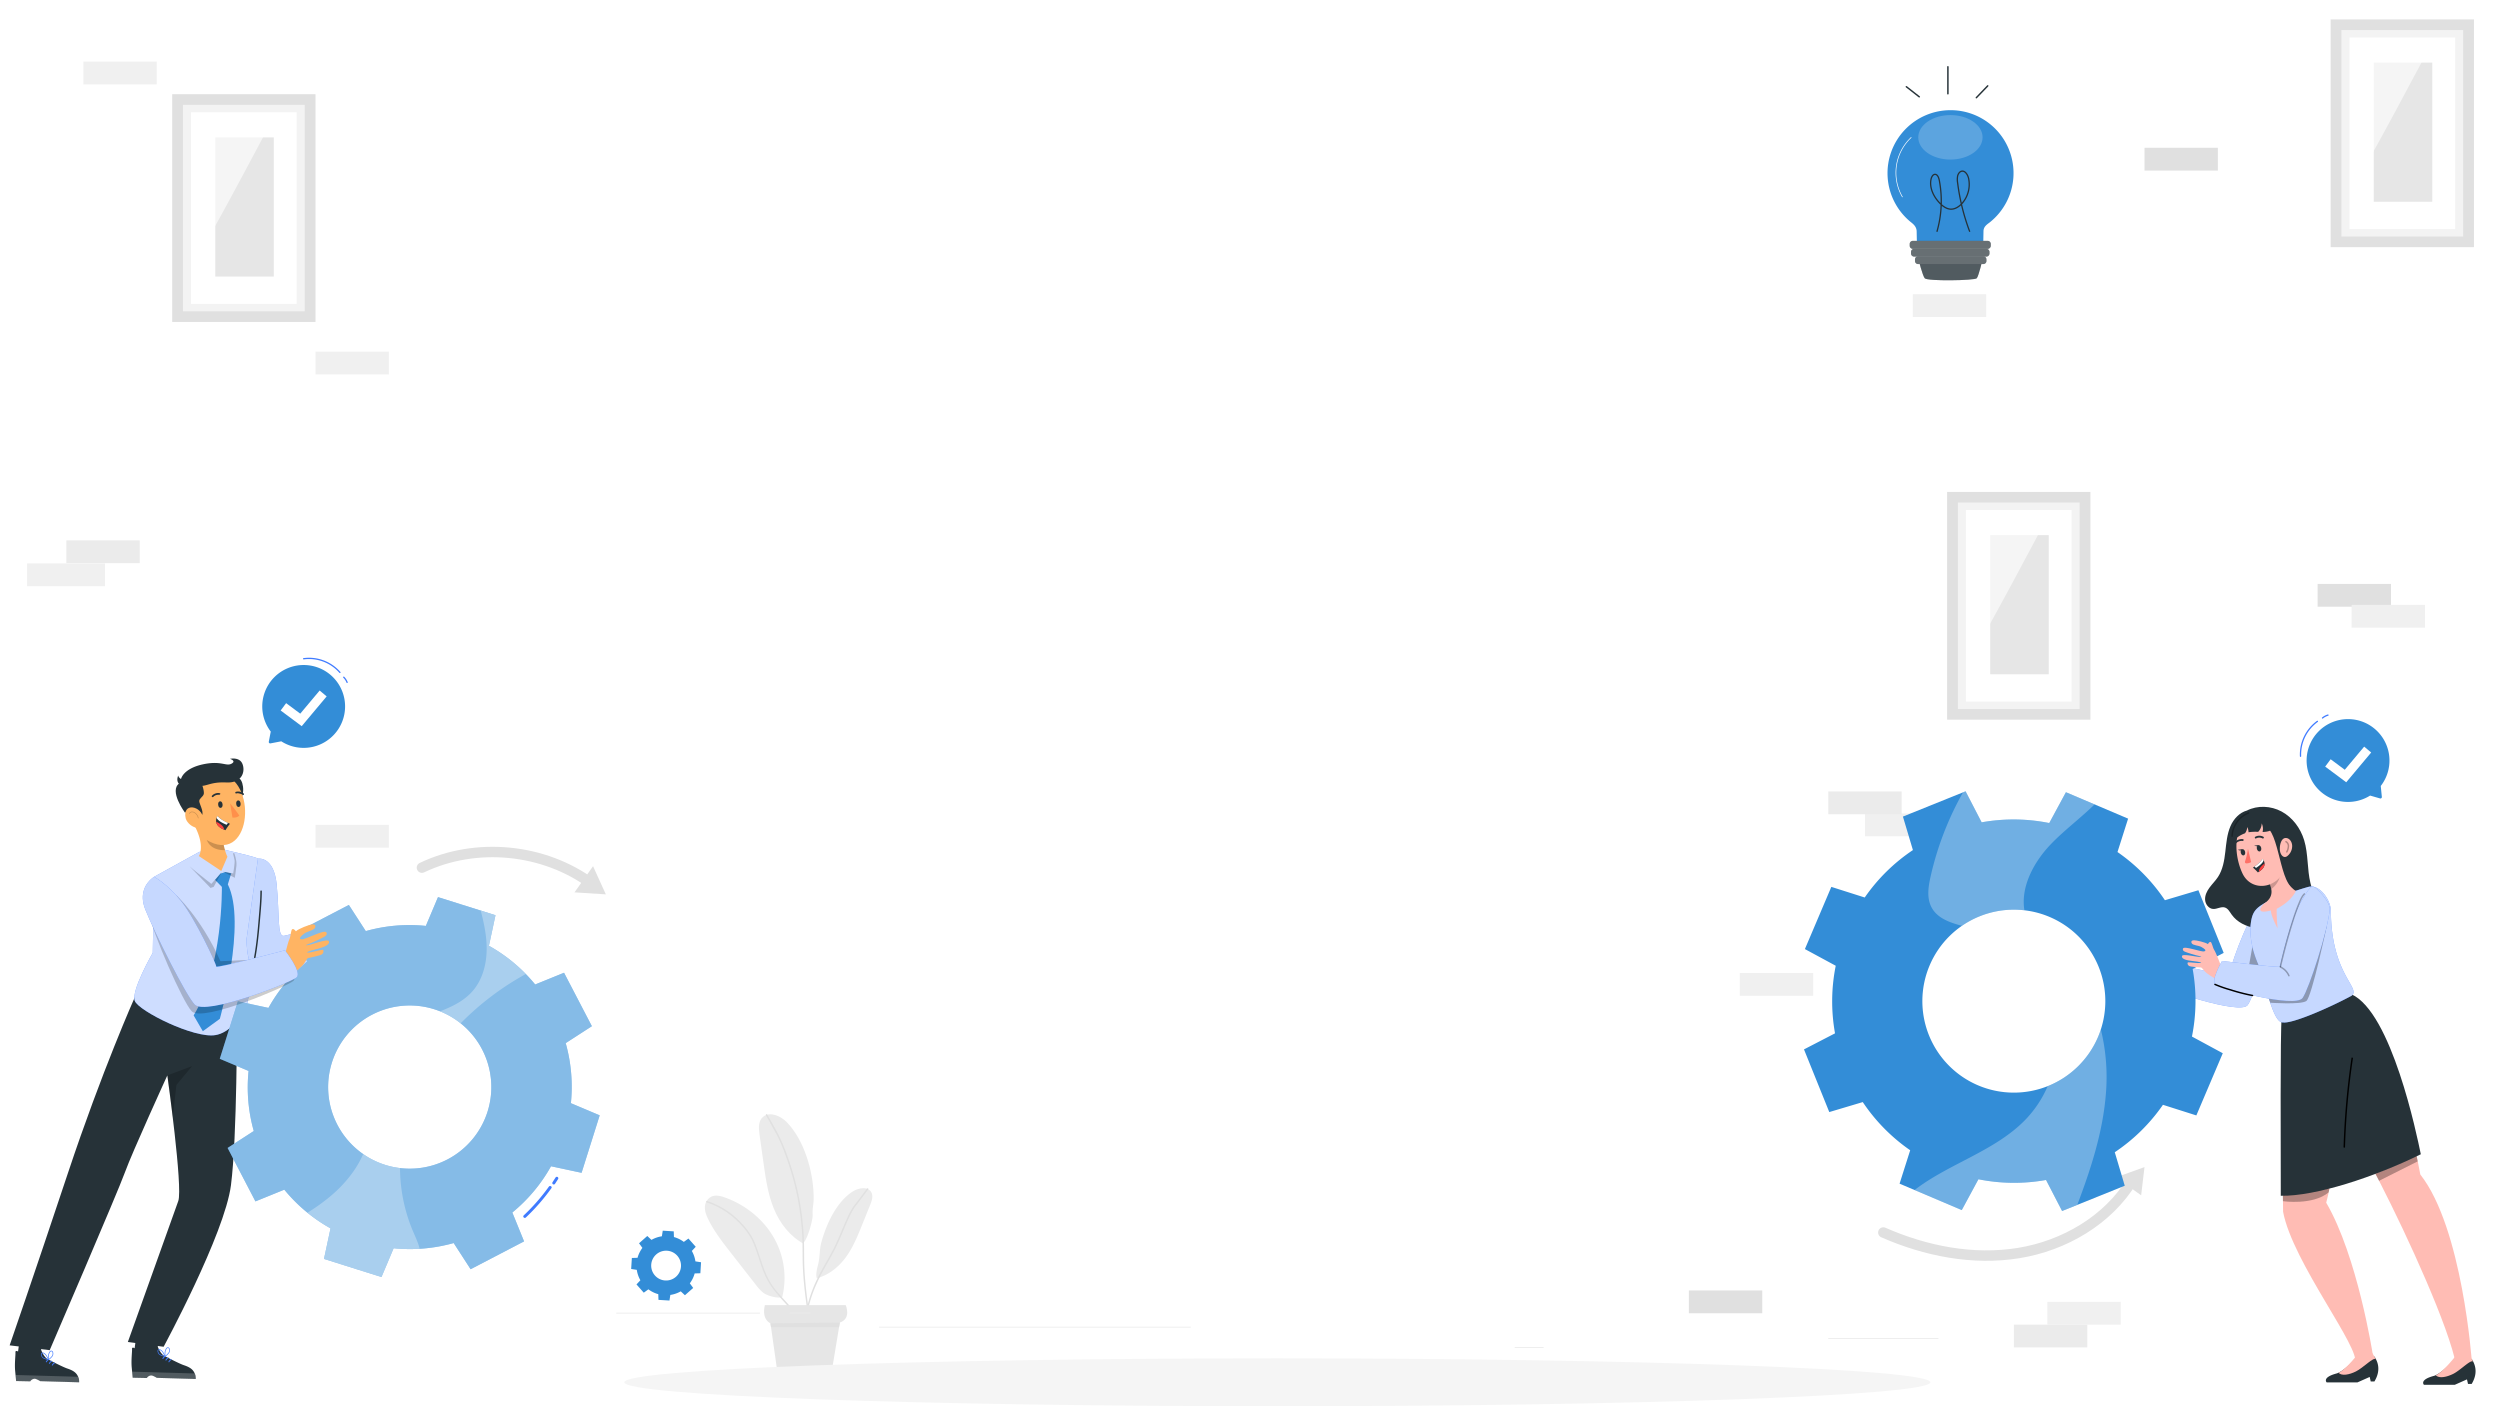 <svg xmlns="http://www.w3.org/2000/svg" xmlns:xlink="http://www.w3.org/1999/xlink" width="1920" height="1080" viewBox="0 0 1920 1080">
  <rect x="0" y="0" width="1920" height="1080" fill="#333333" stroke="none"/>
  <defs>
    <clipPath id="clip-path">
      <rect id="Rectangle_2" data-name="Rectangle 2" width="1920" height="1080"/>
    </clipPath>
  </defs>
  <g id="Web_1920_1" data-name="Web 1920 – 1" clip-path="url(#clip-path)">
    <rect id="Rectangle_1" data-name="Rectangle 1" width="1920" height="1080" fill="#fff"/>
    <g id="_66196815_9572401" data-name="66196815_9572401" transform="translate(411.586 421.259)">
      <g id="Background_complete" transform="translate(0 42.667)">
        <path id="Path_1" data-name="Path 1" d="M232.911,176.068c41.526-19.838,93.844-14.758,130.776,12.7" transform="translate(-320.456 26.36)" fill="none" stroke="#e0e0e0" stroke-linecap="round" stroke-linejoin="round" stroke-miterlimit="10" stroke-width="8"/>
        <path id="Path_2" data-name="Path 2" d="M324.316,171.229l-14.237,20.1,24.073,1.532Z" transform="translate(-280.449 30.079)" fill="#e0e0e0"/>
        <g id="Group_1" data-name="Group 1" transform="translate(1034.802 432.392)">
          <path id="Path_3" data-name="Path 3" d="M417.941,391.646c32.517,14.293,68.838,21.475,103.9,15.793s68.592-25.2,87.087-55.528" transform="translate(-417.941 -341.404)" fill="none" stroke="#e0e0e0" stroke-linecap="round" stroke-linejoin="round" stroke-miterlimit="10" stroke-width="8"/>
          <path id="Path_4" data-name="Path 4" d="M535.637,352.871l19.3,13.806,2.575-21.685Z" transform="translate(-356.923 -344.992)" fill="#e0e0e0"/>
        </g>
        <g id="Group_13" data-name="Group 13" transform="translate(129.772 391.735)">
          <g id="Group_11" data-name="Group 11">
            <g id="Group_2" data-name="Group 2" transform="translate(85.555 56.891)">
              <path id="Path_5" data-name="Path 5" d="M88.825,363.323c-.228.525-.969-.483-.733-3.509a32.711,32.711,0,0,1,1.072-5.872c1.985-7.015.993-11.859,2.978-18.874,3.788-13.393,11.352-30.064,23.6-38.082,4.249-2.782,10.986-4.209,14.059-.331,2.3,2.906,1.026,6.956-.336,10.328l-6.414,15.889c-3.36,8.323-6.766,16.73-12.108,24.123s-12.879,13.787-22.121,16.328" transform="translate(-88.046 -294.28)" fill="#ebebeb"/>
            </g>
            <g id="Group_4" data-name="Group 4" transform="translate(78.366 56.936)">
              <g id="Group_3" data-name="Group 3">
                <path id="Path_6" data-name="Path 6" d="M84.425,386.3a99.457,99.457,0,0,1,6.428-18.886c3.717-8.4,8.588-16.068,12.881-24.155,3.931-7.407,6.933-15.248,10.306-22.912a86.428,86.428,0,0,1,4.857-9.771,58.7,58.7,0,0,1,3.638-4.987q3.936-5.225,7.856-10.462c.44-.586-.548-1.154-.984-.574q-3.633,4.838-7.269,9.677c-1.043,1.389-2.2,2.677-3.178,4.118a61.728,61.728,0,0,0-4.785,8.922c-3.541,7.714-6.508,15.681-10.322,23.27-4.113,8.184-9.167,15.819-13.018,24.157a104.338,104.338,0,0,0-7.51,21.3c-.155.717.943,1.022,1.1.305Z" transform="translate(-83.311 -294.31)" fill="#e0e0e0"/>
              </g>
            </g>
            <g id="Group_5" data-name="Group 5" transform="translate(0 62.59)">
              <path id="Path_7" data-name="Path 7" d="M91.138,375.79a62.186,62.186,0,0,0-6.605-45.67c-7.982-13.857-21.5-24.939-37.363-30.645-3.2-1.149-6.818-2.082-9.991-.879a9.057,9.057,0,0,0-5.466,8.156c-.147,3.372,1.174,6.648,2.692,9.72,4.558,9.223,11.027,17.517,17.453,25.744l18.917,24.216c2.006,2.568,4.075,5.2,6.942,6.938s10.416,3.954,13.421,2.422" transform="translate(-31.702 -298.034)" fill="#ebebeb"/>
            </g>
            <g id="Group_6" data-name="Group 6" transform="translate(41.501 0.121)">
              <path id="Path_8" data-name="Path 8" d="M93.08,355.824c3.9-3.949,7.292-18.446,7.219-20.888-.29-9.65,1.034-6.677.744-16.326-.554-18.423-7.251-41.8-20.534-55.587-4.608-4.783-12.884-8.494-18.135-4.312-3.934,3.134-3.6,8.743-2.929,13.494q1.574,11.2,3.149,22.388c1.649,11.727,3.331,23.577,7.855,34.643s12.22,21.446,23.382,27.294" transform="translate(-59.033 -256.893)" fill="#ebebeb"/>
            </g>
            <g id="Group_8" data-name="Group 8" transform="translate(0.972 66.677)">
              <g id="Group_7" data-name="Group 7">
                <path id="Path_9" data-name="Path 9" d="M106.207,410.37c3.092-8.854-1.025-18.082-6.426-25.1-6.2-8.055-14.182-14.609-19.082-23.648-4.842-8.934-7.052-18.947-10.82-28.323-2.638-6.561-7.067-12.3-12.064-17.246a61.605,61.605,0,0,0-24.772-15.3c-.7-.217-1,.881-.3,1.1A59.657,59.657,0,0,1,55.4,315.318c5.205,4.824,10.011,10.549,12.889,17.095C72.008,340.878,74,350,77.844,358.427c4,8.775,10.412,15.374,16.767,22.461,6.967,7.768,14.316,18.241,10.5,29.18-.241.692.858.992,1.1.3Z" transform="translate(-32.342 -300.725)" fill="#e0e0e0"/>
              </g>
            </g>
            <g id="Group_10" data-name="Group 10" transform="translate(46.824)">
              <g id="Group_9" data-name="Group 9">
                <path id="Path_10" data-name="Path 10" d="M99.05,435.911c-1.2-13.057-3.371-25.991-4.98-39-.847-6.853-1.523-13.728-1.881-20.625-.38-7.285-.166-14.568-.4-21.855a209.423,209.423,0,0,0-5.63-41.962,208.073,208.073,0,0,0-6.2-21.015,151.68,151.68,0,0,0-7.6-18.561c-2.739-5.351-5.846-10.541-8.763-15.8-.355-.641-1.339-.067-.984.575q4.157,7.5,8.315,14.99a111.6,111.6,0,0,1,6.247,14.516,207.609,207.609,0,0,1,6.611,20.541,208.3,208.3,0,0,1,6.692,42.575c.378,7.272.144,14.547.39,21.821.231,6.806.779,13.6,1.537,20.361,1.625,14.506,4.17,28.894,5.5,43.435.067.724,1.206.732,1.139,0Z" transform="translate(-62.539 -256.814)" fill="#e0e0e0"/>
              </g>
            </g>
          </g>
          <path id="Path_11" data-name="Path 11" d="M62.253,353.409h62.1s4.533,10.435-4.533,13.358l-5.667,34.227H71.319l-4.76-33.6S59.533,364.679,62.253,353.409Z" transform="translate(-16.187 -206.735)" fill="#e6e6e6"/>
          <g id="Group_12" data-name="Group 12" transform="translate(50.372 160.032)">
            <path id="Path_12" data-name="Path 12" d="M64.875,362.832c17.462,0,35.8-.626,53.264-.626l-.583,3.523H65.285Z" transform="translate(-64.875 -362.206)" fill="#e0e0e0"/>
          </g>
        </g>
        <rect id="Rectangle_1-2" data-name="Rectangle 1" width="56.351" height="17.502" transform="translate(-169.279 -193.869)" fill="#f0f0f0"/>
        <rect id="Rectangle_2-2" data-name="Rectangle 2" width="56.351" height="17.502" transform="translate(-347.545 -416.62)" fill="#f0f0f0"/>
        <rect id="Rectangle_3" data-name="Rectangle 3" width="56.351" height="17.502" transform="translate(1057.456 -238)" fill="#f0f0f0"/>
        <g id="Group_14" data-name="Group 14" transform="translate(992.539 143.911)">
          <rect id="Rectangle_4" data-name="Rectangle 4" width="56.351" height="17.502" transform="translate(28.175 16.908)" fill="#f0f0f0"/>
          <rect id="Rectangle_5" data-name="Rectangle 5" width="56.351" height="17.502" fill="#ebebeb"/>
        </g>
        <rect id="Rectangle_6" data-name="Rectangle 6" width="56.351" height="17.502" transform="translate(885.463 527.141)" fill="#e0e0e0"/>
        <rect id="Rectangle_7" data-name="Rectangle 7" width="56.351" height="17.502" transform="translate(1135.099 553.391)" fill="#ebebeb"/>
        <rect id="Rectangle_8" data-name="Rectangle 8" width="56.351" height="17.502" transform="translate(1160.793 535.891)" fill="#f0f0f0"/>
        <rect id="Rectangle_9" data-name="Rectangle 9" width="56.351" height="17.502" transform="translate(1235.397 -350.43)" fill="#e0e0e0"/>
        <rect id="Rectangle_10" data-name="Rectangle 10" width="56.351" height="17.502" transform="translate(-169.279 169.57)" fill="#f0f0f0"/>
        <g id="Group_15" data-name="Group 15" transform="translate(924.578 283.348)">
          <rect id="Rectangle_11" data-name="Rectangle 11" width="56.351" height="17.502" transform="translate(76.526 76.406)" fill="#ebebeb"/>
          <rect id="Rectangle_12" data-name="Rectangle 12" width="56.351" height="17.502" fill="#f0f0f0"/>
        </g>
        <g id="Group_16" data-name="Group 16" transform="translate(-390.816 -48.926)">
          <rect id="Rectangle_13" data-name="Rectangle 13" width="56.351" height="17.502" transform="translate(30.191)" fill="#ebebeb"/>
          <rect id="Rectangle_14" data-name="Rectangle 14" width="59.858" height="17.502" transform="translate(0 17.699)" fill="#f0f0f0"/>
        </g>
        <rect id="Rectangle_15" data-name="Rectangle 15" width="56.351" height="17.502" transform="translate(1368.345 -15.468)" fill="#e0e0e0"/>
        <rect id="Rectangle_16" data-name="Rectangle 16" width="56.351" height="17.502" transform="translate(1394.463 0.613)" fill="#f0f0f0"/>
        <g id="Group_17" data-name="Group 17" transform="translate(-279.349 -391.571)">
          <rect id="Rectangle_17" data-name="Rectangle 17" width="110.07" height="174.904" fill="#e0e0e0"/>
          <rect id="Rectangle_18" data-name="Rectangle 18" width="93.518" height="158.592" transform="translate(8.277 8.156)" fill="#fff" opacity="0.6"/>
          <rect id="Rectangle_19" data-name="Rectangle 19" width="81.153" height="147.161" transform="translate(14.459 13.871)" fill="#fff"/>
          <rect id="Rectangle_20" data-name="Rectangle 20" width="44.944" height="106.868" transform="translate(33.108 33.173)" fill="#e6e6e6"/>
          <path id="Path_13" data-name="Path 13" d="M125.7,85.712s-1.45,106.751.724,106.388S184.306,86.987,184.54,85.9Z" transform="translate(-106.489 -68.628)" fill="#fff" opacity="0.6"/>
        </g>
        <g id="Group_18" data-name="Group 18" transform="translate(1378.344 -449.023)">
          <rect id="Rectangle_21" data-name="Rectangle 21" width="110.07" height="174.904" fill="#e0e0e0"/>
          <rect id="Rectangle_22" data-name="Rectangle 22" width="93.518" height="158.592" transform="translate(8.277 8.157)" fill="#fff" opacity="0.6"/>
          <rect id="Rectangle_23" data-name="Rectangle 23" width="81.153" height="147.161" transform="translate(14.459 13.871)" fill="#fff"/>
          <rect id="Rectangle_24" data-name="Rectangle 24" width="44.944" height="106.868" transform="translate(33.11 33.173)" fill="#e6e6e6"/>
          <path id="Path_14" data-name="Path 14" d="M580.595,87.828s-1.45,106.751.724,106.388S639.2,89.1,639.439,88.016Z" transform="translate(-561.388 -70.744)" fill="#fff" opacity="0.6"/>
        </g>
        <g id="Group_19" data-name="Group 19" transform="translate(1083.794 -86.129)">
          <rect id="Rectangle_25" data-name="Rectangle 25" width="110.07" height="174.904" fill="#e0e0e0"/>
          <rect id="Rectangle_26" data-name="Rectangle 26" width="93.518" height="158.592" transform="translate(8.277 8.156)" fill="#fff" opacity="0.6"/>
          <rect id="Rectangle_27" data-name="Rectangle 27" width="81.153" height="147.161" transform="translate(14.459 13.871)" fill="#fff"/>
          <rect id="Rectangle_28" data-name="Rectangle 28" width="44.943" height="106.868" transform="translate(33.108 33.172)" fill="#e6e6e6"/>
          <path id="Path_15" data-name="Path 15" d="M365.235,86.269s-1.45,106.751.724,106.388,57.886-105.112,58.12-106.2Z" transform="translate(-346.028 -69.185)" fill="#fff" opacity="0.6"/>
        </g>
        <g id="Group_33" data-name="Group 33" transform="translate(0 8.749)">
          <g id="Group_32" data-name="Group 32" transform="translate(61.717 535.471)">
            <rect id="Rectangle_30" data-name="Rectangle 30" width="84.621" height="0.639" transform="translate(930.774 19.433)" fill="#ebebeb"/>
            <rect id="Rectangle_31" data-name="Rectangle 31" width="22.21" height="0.639" transform="translate(689.977 26.365)" fill="#ebebeb"/>
            <rect id="Rectangle_32" data-name="Rectangle 32" width="110.351" height="0.639" fill="#ebebeb"/>
            <rect id="Rectangle_33" data-name="Rectangle 33" width="16.18" height="0.639" transform="translate(133.097)" fill="#ebebeb"/>
            <rect id="Rectangle_34" data-name="Rectangle 34" width="239.326" height="0.639" transform="translate(201.863 10.787)" fill="#ebebeb"/>
          </g>
        </g>
      </g>
      <g id="Shadow" transform="translate(67.9 621.959)">
        <g id="Group_35" data-name="Group 35">
          <g id="Group_34" data-name="Group 34">
            <path id="Path_19" data-name="Path 19" d="M1047.75,442.5c0,10.157-224.536,18.391-501.514,18.391S44.717,452.658,44.717,442.5s224.536-18.39,501.514-18.39S1047.75,432.343,1047.75,442.5Z" transform="translate(-44.717 -424.11)" fill="#f5f5f5"/>
          </g>
        </g>
      </g>
      <g id="Lines" transform="translate(1051.894 -370.514)">
        <g id="Group_42" data-name="Group 42">
          <g id="Group_37" data-name="Group 37" transform="translate(0 15.31)">
            <g id="Group_36" data-name="Group 36">
              <path id="Path_20" data-name="Path 20" d="M353.777,53.509c3.274,2.644,6.66,5.141,9.934,7.785.565.457,1.376-.345.8-.8-3.274-2.644-6.66-5.141-9.934-7.785C354.012,52.252,353.2,53.054,353.777,53.509Z" transform="translate(-353.583 -52.568)" fill="#263238"/>
            </g>
          </g>
          <g id="Group_39" data-name="Group 39" transform="translate(31.938)">
            <g id="Group_38" data-name="Group 38">
              <path id="Path_21" data-name="Path 21" d="M375.755,63.775V43.036a.57.57,0,0,0-1.139,0V63.775a.57.57,0,0,0,1.139,0Z" transform="translate(-374.616 -42.486)" fill="#263238"/>
            </g>
          </g>
          <g id="Group_41" data-name="Group 41" transform="translate(53.756 14.605)">
            <g id="Group_40" data-name="Group 40">
              <path id="Path_22" data-name="Path 22" d="M389.952,62.2l8.784-9.121c.509-.528-.3-1.335-.8-.8L389.152,61.4C388.643,61.928,389.447,62.735,389.952,62.2Z" transform="translate(-388.985 -52.104)" fill="#263238"/>
            </g>
          </g>
        </g>
      </g>
      <g id="Light_Bulb" transform="translate(1038.029 -336.641)">
        <g id="Group_47" data-name="Group 47">
          <g id="Group_46" data-name="Group 46">
            <path id="Path_23" data-name="Path 23" d="M358.743,137.433s3.07,12.425,4.86,14.793,38.453,1.786,39.985,0,4.526-14.793,4.526-14.793Z" transform="translate(-335.043 -23.135)" fill="#263238"/>
            <path id="Path_24" data-name="Path 24" d="M358.743,137.433s3.07,12.425,4.86,14.793,38.453,1.786,39.985,0,4.526-14.793,4.526-14.793Z" transform="translate(-335.043 -23.135)" fill="#fff" opacity="0.2"/>
            <g id="Group_45" data-name="Group 45">
              <g id="Group_44" data-name="Group 44">
                <g id="Group_43" data-name="Group 43">
                  <path id="Path_25" data-name="Path 25" d="M392.09,62.163a48.386,48.386,0,0,0-31.67,85.449c2.044,1.685,5.166,3.725,5.1,7.952,0,.129.214,10.574.214,10.574h50.893s.216-10.852.216-10.975c0-3.722,2.88-5.327,5-7a48.321,48.321,0,0,0-29.751-86Z" transform="translate(-343.135 -62.16)" fill="#338dd7"/>
                  <path id="Path_26" data-name="Path 26" d="M408.079,81.73c0,9.42-11.025,17.075-24.7,17.075s-24.7-7.656-24.7-17.075,11.025-17.093,24.7-17.093S408.079,72.293,408.079,81.73Z" transform="translate(-335.072 -60.875)" fill="#fff" opacity="0.2"/>
                </g>
                <path id="Path_27" data-name="Path 27" d="M352.445,121.824a37.178,37.178,0,0,1,6.78-45.936" transform="translate(-340.927 -55.042)" fill="none" stroke="#fff" stroke-miterlimit="10" stroke-width="0.5"/>
                <path id="Path_28" data-name="Path 28" d="M369.751,139.584a84.667,84.667,0,0,0,1.865-39.434c-.4-2.1-1.353-4.637-3.24-4.684-1.688-.043-2.8,2.033-3.163,3.915-1.288,6.649,2.159,13.4,6.569,18,2.387,2.486,5.281,4.654,8.512,4.813s6.336-1.76,8.684-4.315a22.084,22.084,0,0,0,5.1-19.384c-.688-2.888-2.739-6-5.319-5.444-1.555.333-2.691,1.974-3.092,3.719a15.418,15.418,0,0,0,.024,5.371A164.228,164.228,0,0,0,395,139.549" transform="translate(-331.831 -46.18)" fill="none" stroke="#263238" stroke-miterlimit="10" stroke-width="1"/>
              </g>
            </g>
            <path id="Path_29" data-name="Path 29" d="M414.227,134.393h-57.47a2.4,2.4,0,0,1-2.4-2.4v-1.335a2.4,2.4,0,0,1,2.4-2.4h57.47a2.4,2.4,0,0,1,2.4,2.4v1.335A2.4,2.4,0,0,1,414.227,134.393Z" transform="translate(-337.319 -27.896)" fill="#263238"/>
            <path id="Path_30" data-name="Path 30" d="M414.227,134.393h-57.47a2.4,2.4,0,0,1-2.4-2.4v-1.335a2.4,2.4,0,0,1,2.4-2.4h57.47a2.4,2.4,0,0,1,2.4,2.4v1.335A2.4,2.4,0,0,1,414.227,134.393Z" transform="translate(-337.319 -27.896)" fill="#fff" opacity="0.3"/>
            <path id="Path_31" data-name="Path 31" d="M412.9,138.239H357.39a2.371,2.371,0,0,1-2.372-2.372v-1.2a2.371,2.371,0,0,1,2.372-2.372h55.517a2.372,2.372,0,0,1,2.372,2.372v1.2A2.374,2.374,0,0,1,412.9,138.239Z" transform="translate(-336.974 -25.798)" fill="#263238"/>
            <path id="Path_32" data-name="Path 32" d="M412.9,138.239H357.39a2.371,2.371,0,0,1-2.372-2.372v-1.2a2.371,2.371,0,0,1,2.372-2.372h55.517a2.372,2.372,0,0,1,2.372,2.372v1.2A2.374,2.374,0,0,1,412.9,138.239Z" transform="translate(-336.974 -25.798)" fill="#fff" opacity="0.3"/>
            <path id="Path_33" data-name="Path 33" d="M409.522,142.024H359.4a2.372,2.372,0,0,1-2.372-2.372v-1.2a2.371,2.371,0,0,1,2.372-2.372h50.121a2.371,2.371,0,0,1,2.372,2.372v1.2a2.371,2.371,0,0,1-2.371,2.372Z" transform="translate(-335.931 -23.836)" fill="#263238"/>
            <path id="Path_34" data-name="Path 34" d="M409.522,142.024H359.4a2.372,2.372,0,0,1-2.372-2.372v-1.2a2.371,2.371,0,0,1,2.372-2.372h50.121a2.371,2.371,0,0,1,2.372,2.372v1.2a2.371,2.371,0,0,1-2.371,2.372Z" transform="translate(-335.931 -23.836)" fill="#fff" opacity="0.3"/>
          </g>
        </g>
      </g>
      <g id="Speech_Bubble_2" transform="translate(1355.186 127.947)">
        <g id="Group_52" data-name="Group 52">
          <g id="Group_50" data-name="Group 50">
            <g id="Group_49" data-name="Group 49">
              <g id="Group_48" data-name="Group 48" transform="translate(4.786 3.082)">
                <path id="Path_35" data-name="Path 35" d="M588.213,112.854a31.808,31.808,0,1,0-2.153,52.339l7.616,2.193a1.1,1.1,0,0,0,1.4-1.169l-.846-8.424c.109-.14.231-.263.337-.4a31.81,31.81,0,0,0-6.354-44.534Z" transform="translate(-537.376 -106.487)" fill="#338dd7"/>
              </g>
              <path id="Path_36" data-name="Path 36" d="M534.262,134.409a31.531,31.531,0,0,1,12.943-26.779" transform="translate(-534.224 -102.814)" fill="none" stroke="#407bff" stroke-linecap="round" stroke-linejoin="round" stroke-miterlimit="10" stroke-width="1"/>
              <path id="Path_37" data-name="Path 37" d="M545.38,106.658a11.512,11.512,0,0,1,4.151-2.2" transform="translate(-528.44 -104.458)" fill="none" stroke="#407bff" stroke-linecap="round" stroke-linejoin="round" stroke-miterlimit="10" stroke-width="1"/>
            </g>
          </g>
          <g id="Group_51" data-name="Group 51" transform="translate(18.965 24.199)">
            <path id="Path_38" data-name="Path 38" d="M562.882,147.775l-16.168-12.04,4.2-5.643,10.842,8.074,14.9-17.772,5.39,4.519Z" transform="translate(-546.714 -120.395)" fill="#fff"/>
          </g>
        </g>
      </g>
      <g id="Speech_Bubble_1" transform="translate(-210.181 84.367)">
        <g id="Group_57" data-name="Group 57">
          <g id="Group_55" data-name="Group 55">
            <g id="Group_54" data-name="Group 54">
              <g id="Group_53" data-name="Group 53" transform="translate(0 5.174)">
                <path id="Path_39" data-name="Path 39" d="M270.685,156.03a31.808,31.808,0,1,0-52.321,2.556l-1.5,7.784a1.1,1.1,0,0,0,1.291,1.291l8.315-1.6c.149.1.282.207.434.3a31.809,31.809,0,0,0,43.781-10.331Z" transform="translate(-211.829 -107.543)" fill="#338dd7"/>
              </g>
              <path id="Path_40" data-name="Path 40" d="M232.776,104.425a31.529,31.529,0,0,1,27.833,10.486" transform="translate(-200.97 -104.135)" fill="none" stroke="#407bff" stroke-linecap="round" stroke-linejoin="round" stroke-miterlimit="10" stroke-width="1"/>
              <path id="Path_41" data-name="Path 41" d="M253.056,113.674a11.5,11.5,0,0,1,2.563,3.937" transform="translate(-190.456 -99.19)" fill="none" stroke="#407bff" stroke-linecap="round" stroke-linejoin="round" stroke-miterlimit="10" stroke-width="1"/>
            </g>
          </g>
          <g id="Group_56" data-name="Group 56" transform="translate(14.141 24.69)">
            <path id="Path_42" data-name="Path 42" d="M237.31,147.775l-16.168-12.04,4.2-5.643,10.842,8.074,14.9-17.772,5.39,4.519Z" transform="translate(-221.142 -120.395)" fill="#fff"/>
          </g>
        </g>
      </g>
      <g id="Gear" transform="translate(73.155 523.9)">
        <path id="Path_43" data-name="Path 43" d="M398.643,310.505a22.585,22.585,0,0,0-8,2.758l-3.2-3-6.339,5.6,2.583,3.546a22.6,22.6,0,0,0-3.726,7.6l-4.372.14-.524,8.441,4.32.679a22.606,22.606,0,0,0,2.758,8l-3,3.2,5.6,6.338,3.546-2.581a22.633,22.633,0,0,0,7.6,3.726l.14,4.372,8.441.524.679-4.32a22.616,22.616,0,0,0,8-2.758l3.2,3,6.339-5.6-2.581-3.546a22.6,22.6,0,0,0,3.725-7.6l4.372-.14.524-8.441-4.32-.679a22.623,22.623,0,0,0-2.756-8l3-3.2-5.6-6.338-3.546,2.583a22.556,22.556,0,0,0-7.6-3.725l-.14-4.372-8.441-.524Zm14.676,23.214A11.448,11.448,0,1,1,402.6,321.584a11.448,11.448,0,0,1,10.719,12.135Z" transform="translate(-375.068 -306.187)" fill="#338dd7"/>
      </g>
      <g id="Character_2" transform="translate(973.877 186.451)">
        <g id="Group_58" data-name="Group 58" transform="translate(244.371 88.733)">
          <path id="Path_44" data-name="Path 44" d="M552.96,241.89s-6.315-3.362-8.272-5.983-2.288-2.3-2.437-2.363-8.068-.349-9.224-1.25-1.37-2.46-.529-2.679,7.679.814,9.445.512-1.093-.978-5.8-1.487-8.745-1.508-8.446-3.758,11.113.72,14.038.528-2.51-.779-6.584-2.2-7.49-1.907-6.622-4.211,14.029,2.826,16.269,2.193.021-2.155-2.171-3.392-6.494-1.209-7.354-2.782.079-2.3,1.652-2.373,8.965,1.559,10.743,2.978c0,0,.908-1.875,2-1.687s1.711,4.652,2.855,6.2,5.192,12.123,5.192,12.123Z" transform="translate(-527.679 -186.969)" fill="#ffb463"/>
          <path id="Path_45" data-name="Path 45" d="M624.26,195.734c-10.433,10.336-23.543,51.314-23.076,52.659s-51.136-11.085-51.136-11.085-9.023,15.385-4.958,18.142,64.664,23.844,70.522,15.682c4.832-6.733,17.565-46.956,21.512-62.945Z" transform="translate(-519.197 -195.734)" fill="#407bff"/>
          <path id="Path_46" data-name="Path 46" d="M624.26,195.734c-10.433,10.336-23.543,51.314-23.076,52.659s-51.136-11.085-51.136-11.085-9.023,15.385-4.958,18.142,64.664,23.844,70.522,15.682c4.832-6.733,17.565-46.956,21.512-62.945Z" transform="translate(-519.197 -195.734)" fill="#fff" opacity="0.7"/>
        </g>
        <g id="Group_81" data-name="Group 81">
          <g id="Group_62" data-name="Group 62" transform="translate(365.773 152.412)">
            <path id="Path_47" data-name="Path 47" d="M610.625,268.869s-2.373,74.936-1.5,124.26c7.22,38.766,60.4,105.753,55.133,116.258.178,2.349,11.452-5.706,13.663-7.128,0,0-11.63-74.933-35.671-116.056,13.172-49.7,4.381-119.576,4.381-119.576Z" transform="translate(-606.958 -222.659)" fill="#ffbcb4"/>
            <path id="Path_48" data-name="Path 48" d="M609.008,347.911s22.889,3.379,35.125-6.78l.589-2.883-35.794,5.1Z" transform="translate(-606.958 -185.528)" opacity="0.3"/>
            <path id="Path_49" data-name="Path 49" d="M615.273,261.807s45.063,78.552,65.12,117.687c21.05,41.115,53.141,111.1,58.524,140.765,2.853.774,7.413-.29,11.9-3.26,0,0-7.126-102.683-39.584-143.968C691.6,267.512,657.51,250.237,657.51,250.237Z" transform="translate(-603.669 -231.156)" fill="#ffbcb4"/>
            <path id="Path_50" data-name="Path 50" d="M655.792,335.626l2.767,5.319L688.253,326l-.995-4.51Z" transform="translate(-582.662 -194.217)" opacity="0.3"/>
            <g id="Group_59" data-name="Group 59" transform="translate(109.742 280.941)">
              <path id="Path_51" data-name="Path 51" d="M717.174,443.573h-2.823l-.79-3.5-9.36,4.167H680.508s-3.772-3.792,7.522-6.812a8.551,8.551,0,0,0,1.6-.612c6.022-2.823,14.592-12.36,14.592-12.36h13.012a16.574,16.574,0,0,1,1.066,1.875C719.74,429.258,722.15,435.261,717.174,443.573Z" transform="translate(-679.904 -421.774)" fill="#263238"/>
              <path id="Path_52" data-name="Path 52" d="M714.966,427.391h0c-1.717-1.974-9.537,6.5-15.263,9.36-5.114,2.546-10.86,3.673-13.406,1.086,6.022-2.824,15.5-15.145,15.5-15.145h10.465a46.277,46.277,0,0,1,2.7,4.7Z" transform="translate(-676.59 -422.691)" fill="#ffbcb4"/>
            </g>
            <path id="Path_53" data-name="Path 53" d="M667.974,442.339h-2.823l-.79-3.5L655,443.01H631.308s-3.772-3.792,7.522-6.812a8.555,8.555,0,0,0,1.6-.612c6.022-2.823,14.591-12.36,14.591-12.36h13.012A16.586,16.586,0,0,1,669.1,425.1C670.6,428.023,672.97,434.027,667.974,442.339Z" transform="translate(-595.669 -141.472)" fill="#263238"/>
            <path id="Path_54" data-name="Path 54" d="M665.766,426.157h0c-1.717-1.974-9.537,6.5-15.263,9.36-5.114,2.546-10.86,3.673-13.406,1.086,6.022-2.823,15.5-15.145,15.5-15.145h10.465S665.154,424.854,665.766,426.157Z" transform="translate(-592.355 -142.389)" fill="#ffbcb4"/>
            <path id="Path_55" data-name="Path 55" d="M662.26,241.124l-.319-3.453c-18.95,6.39-34.443,12.483-54.31,14.767l1.113,6.247c-1.222,11.243-.712,103.457-.712,137.223,26.681.471,72.051-14.4,107.543-31.887C712.462,348.851,693.1,255.025,662.26,241.124Z" transform="translate(-607.631 -237.671)" fill="#263238"/>
            <g id="Group_61" data-name="Group 61" transform="translate(48.609 52.066)">
              <g id="Group_60" data-name="Group 60">
                <path id="Path_56" data-name="Path 56" d="M645.739,272.373a589.706,589.706,0,0,0-6.095,68.284c-.023.733,1.116.732,1.139,0a587.239,587.239,0,0,1,6.054-67.982c.106-.717-.99-1.026-1.1-.3Z" transform="translate(-639.644 -271.96)"/>
              </g>
            </g>
          </g>
          <g id="Group_63" data-name="Group 63" transform="translate(308.037 11.933)">
            <path id="Path_57" data-name="Path 57" d="M650.542,203.807c-2.616-10.807-1.613-22.307-4.824-32.952-2.786-9.235-8.941-17.6-17.447-22.151-8.119-4.341-18.372-4.851-26.548-.688-5.644,1.525-10.169,6.432-12.56,11.888-2.719,6.2-3.242,13.1-4.016,19.834s-1.921,13.663-5.649,19.316c-1.881,2.852-4.35,5.266-6.387,8.01s-3.676,6-3.489,9.416,2.715,6.856,6.121,7.108c3.061.228,6.094-2.024,9.032-1.134,2.414.732,3.706,3.254,5.147,5.327,4.183,6.021,11.37,9.449,18.627,10.486s14.647-.061,21.825-1.549c4.739-.982,9.519-2.165,13.71-4.584s7.782-6.253,8.9-10.962C654.355,215.422,651.933,209.553,650.542,203.807Z" transform="translate(-569.608 -145.156)" fill="#263238"/>
          </g>
          <path id="Path_58" data-name="Path 58" d="M599.592,230.991l-5.222-15.116-2.458,13.715Z" transform="translate(-250.007 -96.559)" opacity="0.3"/>
          <path id="Path_59" data-name="Path 59" d="M592.6,215.744c-.641,12.2,3.076,23.3,6.664,31.017,4.388,10.18,10.275,44.033,18.328,43.083,6.932,1.149,35.172-11.071,52.593-20.456,7.738-5.9-15.623-16.126-15.833-65.1-.006-8.456-8.787-20.91-17.306-18.533-2.271.638-4.666,1.344-7.086,2.146a200.744,200.744,0,0,0-25.148,9.641c-2.638,1.286,2.587-1.415,0,0C595.5,202.4,593.621,206,592.6,215.744Z" transform="translate(-249.685 -112.331)" fill="#407bff"/>
          <path id="Path_60" data-name="Path 60" d="M592.6,215.744c-.641,12.2,3.076,23.3,6.664,31.017,4.388,10.18,10.275,44.033,18.328,43.083,6.932,1.149,35.172-11.071,52.593-20.456,7.738-5.9-15.623-16.126-15.833-65.1-.006-8.456-8.787-20.91-17.306-18.533-2.271.638-4.666,1.344-7.086,2.146a200.744,200.744,0,0,0-25.148,9.641c-2.638,1.286,2.587-1.415,0,0C595.5,202.4,593.621,206,592.6,215.744Z" transform="translate(-249.685 -112.331)" fill="#fff" opacity="0.7"/>
          <path id="Path_61" data-name="Path 61" d="M615.065,169.58c.671,8.936,2.531,23.865,9.785,27.434,0,0-2.657,7.489-14.732,13.8a136.664,136.664,0,0,0,.7,15s-5.4-9.923-5.069-13.727C591.463,215.8,600.18,207,600.18,207c8.535-5.472,6.367-12.307,3.023-18.267Z" transform="translate(-247.085 -120.56)" fill="#ffbcb4"/>
          <path id="Path_62" data-name="Path 62" d="M608.03,176.342l-5.876,11.979a11.73,11.73,0,0,1,1.414,3.807c3.152-2.067,7.34-7.694,6.394-11.525a12.85,12.85,0,0,0-1.932-4.261Z" transform="translate(-244.697 -117.055)" opacity="0.2"/>
          <path id="Path_63" data-name="Path 63" d="M623.607,164.639c2.17,14.061,3.4,19.952-1.883,28.943-7.951,13.517-25.271,13.992-31.523,1.063-5.623-11.624-8.259-32.683,3.775-41.824a18.242,18.242,0,0,1,29.631,11.818Z" transform="translate(-253.351 -131.379)" fill="#ffbcb4"/>
          <path id="Path_64" data-name="Path 64" d="M601.419,158.886c10.6,6.824,10.338,52.723,25.06,46.8s-9.669-54.677-20.247-56.337S601.419,158.886,601.419,158.886Z" transform="translate(-245.891 -131.136)" fill="#263238"/>
          <path id="Path_65" data-name="Path 65" d="M613.954,150.116c1.321,9.65.692,12.489-8.174,12.884a9.87,9.87,0,0,0-.679-6.651,9.418,9.418,0,0,1-2.715,6.532,34.974,34.974,0,0,0-7.389.311,9.4,9.4,0,0,0-.985-4.028,8.856,8.856,0,0,1-1.716,4.8,23.658,23.658,0,0,0-6.755,3.816C582.211,158.252,594.639,142.354,613.954,150.116Z" transform="translate(-253.589 -131.724)" fill="#263238"/>
          <path id="Path_66" data-name="Path 66" d="M616.846,168.033a9.738,9.738,0,0,1-3.846,6.89c-2.782,1.906-5.348-1.145-5.57-5.025-.208-3.488.976-8.723,4.262-8.965S617.279,164.4,616.846,168.033Z" transform="translate(-241.973 -125.049)" fill="#ffbcb4"/>
          <g id="Group_66" data-name="Group 66" transform="translate(330.692 34.123)">
            <path id="Path_67" data-name="Path 67" d="M599.092,166.339c.4,1.289.014,2.618-.867,2.969s-1.919-.411-2.32-1.7-.014-2.619.867-2.969S598.69,165.048,599.092,166.339Z" transform="translate(-578.711 -157.29)" fill="#263238"/>
            <path id="Path_68" data-name="Path 68" d="M601.23,161.882a.647.647,0,0,1-.538-.024,5.2,5.2,0,0,0-4.927-.039.649.649,0,0,1-.926-.246.771.771,0,0,1,.276-.995,6.484,6.484,0,0,1,6.23-.024.724.724,0,0,1,.275.967.746.746,0,0,1-.39.361Z" transform="translate(-579.224 -159.769)" fill="#263238"/>
            <path id="Path_69" data-name="Path 69" d="M585.177,164.886a.656.656,0,0,1-.471-.2.7.7,0,0,1,.059-.99,7.425,7.425,0,0,1,6.218-2.168.645.645,0,0,1,.495.821.77.77,0,0,1-.867.554,5.938,5.938,0,0,0-4.908,1.769.751.751,0,0,1-.526.214Z" transform="translate(-584.528 -158.892)" fill="#263238"/>
            <path id="Path_70" data-name="Path 70" d="M592.086,166.372a48.936,48.936,0,0,1-2.247,9.724,1.111,1.111,0,0,0,.963,1.494,7.13,7.13,0,0,0,3.732-.984Z" transform="translate(-581.813 -156.346)" fill="#ff7168"/>
            <path id="Path_71" data-name="Path 71" d="M597.784,164.512l-3.371.425S598.64,166.424,597.784,164.512Z" transform="translate(-579.403 -157.311)" fill="#263238"/>
            <path id="Path_72" data-name="Path 72" d="M590.952,168.342c.4,1.289.014,2.618-.869,2.969s-1.919-.411-2.32-1.7-.014-2.619.867-2.969S590.551,167.053,590.952,168.342Z" transform="translate(-582.932 -156.251)" fill="#263238"/>
            <path id="Path_73" data-name="Path 73" d="M589.522,166.592l-3.369.425S589.147,168.549,589.522,166.592Z" transform="translate(-583.685 -156.232)" fill="#263238"/>
            <g id="Group_65" data-name="Group 65" transform="translate(38.915 4.019)" opacity="0.3">
              <g id="Group_64" data-name="Group 64">
                <path id="Path_74" data-name="Path 74" d="M610.443,163.468a3.238,3.238,0,0,1,1.6,2.812,9.665,9.665,0,0,1-1.192,4.265.587.587,0,0,0,.2.779.572.572,0,0,0,.779-.2,10.4,10.4,0,0,0,1.332-5.061,4.34,4.34,0,0,0-2.152-3.574c-.65-.334-1.227.648-.574.984Z" transform="translate(-610.156 -162.416)"/>
              </g>
            </g>
          </g>
          <g id="Group_67" data-name="Group 67" transform="translate(344.793 51.867)">
            <path id="Path_75" data-name="Path 75" d="M593.814,178.191A36.574,36.574,0,0,1,597.6,181.9c.267-.162.533-.325.791-.5,3.561-2.29,4.457-4.528,4.369-6.315a5.443,5.443,0,0,0-.787-2.461,5.3,5.3,0,0,0-.9-1.174c-1.163,2.341-4.318,4.731-6.056,5.937C594.292,177.9,593.814,178.191,593.814,178.191Z" transform="translate(-593.814 -171.455)" fill="#263238"/>
            <path id="Path_76" data-name="Path 76" d="M594.6,177.392l1.143,1.066c3.348-2.165,5.416-4.138,5.813-5.829a5.294,5.294,0,0,0-.9-1.174C599.5,173.8,596.344,176.186,594.6,177.392Z" transform="translate(-593.404 -171.455)" fill="#fff"/>
            <path id="Path_77" data-name="Path 77" d="M596.826,180.164c3.561-2.29,4.457-4.528,4.369-6.315a13.631,13.631,0,0,0-3.45,3.325A5.107,5.107,0,0,0,596.826,180.164Z" transform="translate(-592.253 -170.214)" fill="#ff3f3e"/>
          </g>
          <path id="Path_78" data-name="Path 78" d="M601.921,261.332l.995,3.116s23.481,1.673,27.692-1.321S646.4,205.265,646.4,205.265,624.983,255.5,624,256.553,601.921,261.332,601.921,261.332Z" transform="translate(-244.818 -102.06)" opacity="0.3"/>
          <g id="Group_69" data-name="Group 69" transform="translate(328.227 16.032)" opacity="0.3">
            <g id="Group_68" data-name="Group 68">
              <path id="Path_79" data-name="Path 79" d="M595.91,147.9a20.838,20.838,0,0,0-13.01,18.371c-.026.733,1.113.732,1.139,0A19.659,19.659,0,0,1,596.213,149c.673-.267.38-1.37-.3-1.1Z" transform="translate(-582.904 -147.855)"/>
            </g>
          </g>
          <g id="Group_73" data-name="Group 73">
            <path id="Path_80" data-name="Path 80" d="M450.394,182.442a138.663,138.663,0,0,0-37,36.423l-25.651-8.16-20.3,47.766,23.68,12.806a138.615,138.615,0,0,0-.544,51.912L366.74,335.523l19.424,48.128,25.722-7.667a138.635,138.635,0,0,0,36.423,37l-8.16,25.654,47.766,20.3,12.8-23.674a138.727,138.727,0,0,0,51.915.542l12.334,23.84,48.13-19.422L605.427,414.5a138.644,138.644,0,0,0,36.994-36.421l25.65,8.156,20.3-47.762L664.7,325.66a138.677,138.677,0,0,0,.539-51.912l23.839-12.334-19.424-48.128-25.722,7.667a138.646,138.646,0,0,0-36.421-37l8.157-25.652L567.9,138l-12.8,23.677a138.647,138.647,0,0,0-51.912-.544L490.854,137.3l-48.131,19.424Zm142.674,89.732a70.259,70.259,0,1,1-91.447-38.86,70.259,70.259,0,0,1,91.447,38.86Z" transform="translate(-366.743 -137.296)" fill="#338dd7"/>
            <g id="Group_72" data-name="Group 72" transform="translate(84.923)">
              <g id="Group_70" data-name="Group 70" transform="translate(10.572)" opacity="0.3">
                <path id="Path_81" data-name="Path 81" d="M431.327,202.976c-1.719,7.676-2.972,16.089.585,23.106,4.349,8.579,13.845,11.927,23.522,14.547a70.244,70.244,0,0,1,48-11.955c-3.031-17.924,7.152-36.985,20.135-50.564,10.5-10.984,22.951-20.139,33.752-30.75L535.3,138l-12.8,23.68a138.647,138.647,0,0,0-51.912-.544L458.252,137.3l-1.963.793A237.944,237.944,0,0,0,431.327,202.976Z" transform="translate(-429.634 -137.297)" fill="#fff"/>
              </g>
              <g id="Group_71" data-name="Group 71" transform="translate(0 182.856)" opacity="0.3">
                <path id="Path_82" data-name="Path 82" d="M569.63,306.908a154.145,154.145,0,0,0-3.9-49.187,70.1,70.1,0,0,1-40.524,43.468c-.091.036-.182.067-.273.1a86.639,86.639,0,0,1-16.686,25.323c-23.395,24.508-59.1,34.007-85.581,54.48l36.25,15.4,12.8-23.674a138.728,138.728,0,0,0,51.915.542l12.339,23.84,11.66-4.706C558.145,364.747,567.348,336.393,569.63,306.908Z" transform="translate(-422.671 -257.721)" fill="#fff"/>
              </g>
            </g>
          </g>
          <path id="Path_83" data-name="Path 83" d="M583.161,241.89s-6.315-3.362-8.272-5.983-2.288-2.3-2.437-2.363-8.067-.349-9.224-1.25-1.37-2.46-.529-2.679,7.679.814,9.445.512-1.092-.978-5.8-1.487-8.745-1.508-8.446-3.758,11.113.72,14.038.528-2.51-.779-6.584-2.2-7.49-1.907-6.62-4.211,14.029,2.826,16.268,2.193.021-2.155-2.171-3.392-6.494-1.209-7.354-2.782.079-2.3,1.652-2.373,8.965,1.559,10.743,2.978c0,0,.906-1.875,2-1.687s1.711,4.652,2.855,6.2,5.192,12.123,5.192,12.123Z" transform="translate(-267.65 -98.237)" fill="#ffbcb4"/>
          <g id="Group_78" data-name="Group 78" transform="translate(315.07 73.287)">
            <path id="Path_84" data-name="Path 84" d="M652.484,186.9c3.822,3.265,10.82,11.047,10.442,16.057-1.18,15.64-15.977,61.321-20.81,68.053-5.857,8.162-62.76-7.531-66.825-10.287s4.958-18.142,4.958-18.142,45.266,5.636,44.8,4.29,8.219-37.03,15.455-49.132,8.233-13.97,11.983-10.839Z" transform="translate(-574.239 -185.562)" fill="#407bff"/>
            <path id="Path_85" data-name="Path 85" d="M652.484,186.9c3.822,3.265,10.82,11.047,10.442,16.057-1.18,15.64-15.977,61.321-20.81,68.053-5.857,8.162-62.76-7.531-66.825-10.287s4.958-18.142,4.958-18.142,45.266,5.636,44.8,4.29,8.219-37.03,15.455-49.132,8.233-13.97,11.983-10.839Z" transform="translate(-574.239 -185.562)" fill="#fff" opacity="0.7"/>
            <g id="Group_75" data-name="Group 75" transform="translate(50.242 4.936)" opacity="0.3">
              <g id="Group_74" data-name="Group 74">
                <path id="Path_86" data-name="Path 86" d="M608.441,245.34c2.618-11.123,5.538-22.192,8.934-33.1,1.486-4.772,3.053-9.536,4.927-14.173,1.119-2.77,2.3-6.115,4.452-8.279a.569.569,0,0,0-.8-.8c-2.038,2.047-3.193,5.059-4.288,7.67-1.95,4.649-3.547,9.448-5.061,14.254-3.542,11.243-6.557,22.661-9.256,34.133-.17.714.928,1.017,1.1.3Z" transform="translate(-607.327 -188.812)"/>
              </g>
            </g>
            <g id="Group_77" data-name="Group 77" transform="translate(50.242 61.075)" opacity="0.3">
              <g id="Group_76" data-name="Group 76">
                <path id="Path_87" data-name="Path 87" d="M607.6,226.833a12.732,12.732,0,0,1,6.347,6.5.574.574,0,0,0,.779.2.585.585,0,0,0,.2-.779,13.673,13.673,0,0,0-6.757-6.909.586.586,0,0,0-.779.2.575.575,0,0,0,.205.779Z" transform="translate(-607.327 -225.784)"/>
              </g>
            </g>
          </g>
          <g id="Group_80" data-name="Group 80" transform="translate(315.078 147.764)">
            <g id="Group_79" data-name="Group 79">
              <path id="Path_88" data-name="Path 88" d="M574.538,235.653a92.235,92.235,0,0,0,11.615,4.1,147.544,147.544,0,0,0,17.342,4.482c.717.131,1.023-.967.3-1.1a146.066,146.066,0,0,1-16.955-4.362,91.71,91.71,0,0,1-11.728-4.109c-.661-.308-1.24.673-.575.984Z" transform="translate(-574.244 -234.61)"/>
            </g>
          </g>
        </g>
      </g>
      <g id="Character_1" transform="translate(-404.179 161.29)">
        <g id="Group_131" data-name="Group 131" transform="translate(0 69.165)">
          <g id="Group_128" data-name="Group 128" transform="translate(0 114.287)">
            <g id="Group_104" data-name="Group 104" transform="translate(4.062 239.444)">
              <g id="Group_85" data-name="Group 85" transform="translate(1.902)">
                <g id="Group_84" data-name="Group 84">
                  <g id="Group_83" data-name="Group 83">
                    <g id="Group_82" data-name="Group 82">
                      <path id="Path_89" data-name="Path 89" d="M86.184,410.54l-3.345,24.977,15.491.51,16.956-36.793Z" transform="translate(-82.839 -399.234)" fill="#263238"/>
                    </g>
                  </g>
                </g>
              </g>
              <g id="Group_103" data-name="Group 103" transform="translate(0 27.636)">
                <g id="Group_102" data-name="Group 102">
                  <g id="Group_101" data-name="Group 101">
                    <g id="Group_100" data-name="Group 100">
                      <g id="Group_99" data-name="Group 99">
                        <g id="Group_98" data-name="Group 98">
                          <path id="Path_90" data-name="Path 90" d="M85.456,423.3c2,1.963,6.473,1.812,8.528.3l.146-2.909c.434-2.445,1.35-3.579,3.98-3.167,1.289.2,2.87,1.816,3.874,4.194a16.083,16.083,0,0,0,3.993,6.028s11.613,6.2,15.8,7.617c2.5.846,5.838,2.109,7.569,4.86a13.371,13.371,0,0,1,1.306,2.806,11.724,11.724,0,0,1,.24,2.941l-29.86-.876s-2.994-1.865-4.29-1.855a4.112,4.112,0,0,0-3.394,1.992l-10.86-.238s-.159-1.681-.389-4.129h0c-.1-1.1-.22-2.36-.345-3.687-.534-5.7.375-12.442.237-14.055C81.748,420.287,85.456,423.3,85.456,423.3Z" transform="translate(-81.586 -417.434)" fill="#263238"/>
                          <g id="Group_89" data-name="Group 89" transform="translate(28.353 13.262)">
                            <g id="Group_88" data-name="Group 88">
                              <g id="Group_87" data-name="Group 87">
                                <g id="Group_86" data-name="Group 86">
                                  <path id="Path_91" data-name="Path 91" d="M102.561,426.277a.416.416,0,0,0-.5-.049,4.717,4.717,0,0,0-1.761,1.81c-.223.407.415.82.641.408a4.18,4.18,0,0,1,1.546-1.6.348.348,0,0,0,.076-.562.011.011,0,0,0,0-.007Z" transform="translate(-100.258 -426.169)" fill="#407bff"/>
                                </g>
                              </g>
                            </g>
                          </g>
                          <g id="Group_93" data-name="Group 93" transform="translate(26.086 11.955)">
                            <g id="Group_92" data-name="Group 92">
                              <g id="Group_91" data-name="Group 91">
                                <g id="Group_90" data-name="Group 90">
                                  <path id="Path_92" data-name="Path 92" d="M101.068,425.416a.418.418,0,0,0-.5-.05,4.739,4.739,0,0,0-1.761,1.81c-.223.407.415.82.641.408a4.18,4.18,0,0,1,1.546-1.6.348.348,0,0,0,.076-.562Z" transform="translate(-98.765 -425.308)" fill="#407bff"/>
                                </g>
                              </g>
                            </g>
                          </g>
                          <g id="Group_97" data-name="Group 97" transform="translate(23.744 10.729)">
                            <g id="Group_96" data-name="Group 96">
                              <g id="Group_95" data-name="Group 95">
                                <g id="Group_94" data-name="Group 94">
                                  <path id="Path_93" data-name="Path 93" d="M99.526,424.609a.418.418,0,0,0-.5-.05,4.728,4.728,0,0,0-1.761,1.81c-.223.407.415.82.641.408a4.191,4.191,0,0,1,1.546-1.6.349.349,0,0,0,.076-.562Z" transform="translate(-97.223 -424.501)" fill="#407bff"/>
                                </g>
                              </g>
                            </g>
                          </g>
                        </g>
                      </g>
                    </g>
                  </g>
                </g>
              </g>
              <path id="Path_94" data-name="Path 94" d="M129.94,433.9a14.552,14.552,0,0,1,.559,1.394,11.72,11.72,0,0,1,.24,2.941l-29.86-.876s-2.994-1.865-4.29-1.856a4.112,4.112,0,0,0-3.389,2l-10.86-.238s-.159-1.682-.389-4.129h0c-.018-.193-.038-.413-.058-.615Z" transform="translate(-81.431 -381.981)" fill="#fff" opacity="0.2"/>
              <path id="Path_95" data-name="Path 95" d="M98.575,427.088a17.644,17.644,0,0,1,0-3.116,5.956,5.956,0,0,1,1.064-2.894,1.461,1.461,0,0,1,1.2-.706,1.354,1.354,0,0,1,1.026,1.01,3.682,3.682,0,0,1-.316,2.836,13.727,13.727,0,0,1-2.973,2.87" transform="translate(-72.814 -388.277)" fill="none" stroke="#407bff" stroke-miterlimit="10" stroke-width="0.5"/>
              <path id="Path_96" data-name="Path 96" d="M100.308,426.593A17.7,17.7,0,0,0,99,423.764a5.951,5.951,0,0,0-2.179-2.183,1.458,1.458,0,0,0-1.38-.141,1.357,1.357,0,0,0-.51,1.347A3.678,3.678,0,0,0,96.4,425.23a13.69,13.69,0,0,0,3.9,1.364" transform="translate(-74.674 -387.785)" fill="none" stroke="#407bff" stroke-miterlimit="10" stroke-width="0.5"/>
            </g>
            <g id="Group_127" data-name="Group 127" transform="translate(93.592 236.901)">
              <g id="Group_108" data-name="Group 108" transform="translate(1.902)">
                <g id="Group_107" data-name="Group 107">
                  <g id="Group_106" data-name="Group 106">
                    <g id="Group_105" data-name="Group 105">
                      <path id="Path_97" data-name="Path 97" d="M145.146,408.864,141.8,433.841l15.491.51,16.956-36.792Z" transform="translate(-141.801 -397.559)" fill="#263238"/>
                    </g>
                  </g>
                </g>
              </g>
              <g id="Group_126" data-name="Group 126" transform="translate(0 27.635)">
                <g id="Group_125" data-name="Group 125">
                  <g id="Group_124" data-name="Group 124">
                    <g id="Group_123" data-name="Group 123">
                      <g id="Group_122" data-name="Group 122">
                        <g id="Group_121" data-name="Group 121">
                          <path id="Path_98" data-name="Path 98" d="M144.417,421.619c2,1.963,6.472,1.811,8.528.3l.146-2.909c.434-2.445,1.35-3.579,3.98-3.167,1.289.2,2.87,1.816,3.874,4.194a16.083,16.083,0,0,0,3.993,6.028s11.613,6.2,15.8,7.616c2.5.846,5.838,2.109,7.569,4.861a13.448,13.448,0,0,1,1.307,2.806,11.724,11.724,0,0,1,.24,2.941L160,443.411s-2.994-1.865-4.29-1.856a4.112,4.112,0,0,0-3.394,1.992l-10.86-.238s-.159-1.681-.389-4.129h0c-.1-1.1-.22-2.36-.345-3.687-.534-5.7.375-12.442.237-14.055C140.71,418.611,144.417,421.619,144.417,421.619Z" transform="translate(-140.548 -415.759)" fill="#263238"/>
                          <g id="Group_112" data-name="Group 112" transform="translate(28.353 13.262)">
                            <g id="Group_111" data-name="Group 111">
                              <g id="Group_110" data-name="Group 110">
                                <g id="Group_109" data-name="Group 109">
                                  <path id="Path_99" data-name="Path 99" d="M161.523,424.6a.416.416,0,0,0-.495-.049,4.718,4.718,0,0,0-1.761,1.81c-.223.407.415.82.641.409a4.181,4.181,0,0,1,1.546-1.6.348.348,0,0,0,.076-.562.011.011,0,0,0-.007-.008Z" transform="translate(-159.22 -424.493)" fill="#407bff"/>
                                </g>
                              </g>
                            </g>
                          </g>
                          <g id="Group_116" data-name="Group 116" transform="translate(26.084 11.955)">
                            <g id="Group_115" data-name="Group 115">
                              <g id="Group_114" data-name="Group 114">
                                <g id="Group_113" data-name="Group 113">
                                  <path id="Path_100" data-name="Path 100" d="M160.029,423.74a.418.418,0,0,0-.5-.05,4.739,4.739,0,0,0-1.761,1.81c-.223.407.415.82.641.409a4.181,4.181,0,0,1,1.546-1.6.349.349,0,0,0,.076-.562S160.032,423.742,160.029,423.74Z" transform="translate(-157.726 -423.632)" fill="#407bff"/>
                                </g>
                              </g>
                            </g>
                          </g>
                          <g id="Group_120" data-name="Group 120" transform="translate(23.743 10.729)">
                            <g id="Group_119" data-name="Group 119">
                              <g id="Group_118" data-name="Group 118">
                                <g id="Group_117" data-name="Group 117">
                                  <path id="Path_101" data-name="Path 101" d="M158.487,422.933a.418.418,0,0,0-.5-.05,4.728,4.728,0,0,0-1.761,1.81c-.223.407.415.82.641.409a4.191,4.191,0,0,1,1.546-1.6.349.349,0,0,0,.076-.562S158.49,422.935,158.487,422.933Z" transform="translate(-156.184 -422.825)" fill="#407bff"/>
                                </g>
                              </g>
                            </g>
                          </g>
                        </g>
                      </g>
                    </g>
                  </g>
                </g>
              </g>
              <path id="Path_102" data-name="Path 102" d="M188.9,432.224a14.723,14.723,0,0,1,.559,1.392,11.724,11.724,0,0,1,.24,2.941l-29.86-.876s-2.994-1.865-4.29-1.856a4.112,4.112,0,0,0-3.394,1.992l-10.86-.238s-.159-1.682-.389-4.129h0c-.018-.193-.038-.413-.058-.615Z" transform="translate(-140.393 -380.307)" fill="#fff" opacity="0.2"/>
              <path id="Path_103" data-name="Path 103" d="M157.537,425.412a17.791,17.791,0,0,1,0-3.116,5.956,5.956,0,0,1,1.063-2.9,1.461,1.461,0,0,1,1.2-.706,1.356,1.356,0,0,1,1.026,1.01,3.682,3.682,0,0,1-.316,2.836,13.688,13.688,0,0,1-2.972,2.87" transform="translate(-131.776 -386.602)" fill="none" stroke="#407bff" stroke-miterlimit="10" stroke-width="0.5"/>
              <path id="Path_104" data-name="Path 104" d="M159.268,424.917a17.837,17.837,0,0,0-1.307-2.829,5.951,5.951,0,0,0-2.179-2.184,1.459,1.459,0,0,0-1.38-.141,1.354,1.354,0,0,0-.509,1.347,3.679,3.679,0,0,0,1.474,2.443,13.637,13.637,0,0,0,3.9,1.364" transform="translate(-133.636 -386.111)" fill="none" stroke="#407bff" stroke-miterlimit="10" stroke-width="0.5"/>
            </g>
            <path id="Path_105" data-name="Path 105" d="M174.978,241.543s-25.079,56.2-51.117,134.379c-26.926,80.849-44.95,132.851-44.95,132.851l30.765,3.694s52.388-121.6,57.821-136.694,32.53-74.352,32.53-74.352,12.026,86.214,8.4,96.477S169.687,506.2,169.687,506.2l27.472,3.655s46.886-86.606,51.716-124.035,4.567-128.953,4.567-128.953Z" transform="translate(-78.911 -241.543)" fill="#263238"/>
            <path id="Path_106" data-name="Path 106" d="M158.674,283.406l19-7.114-12.032,14.466-2.806,25.007Z" transform="translate(-37.559 -223.528)" opacity="0.2"/>
          </g>
          <g id="Group_130" data-name="Group 130" transform="translate(95.751)">
            <path id="Path_107" data-name="Path 107" d="M191.8,168.846c-1.476.9-34.658,19.1-34.658,19.1l-1.016,58.379S139.3,275.5,142.336,283.276s45.776,29.084,61.987,26.219,24.5-24.726,24.5-24.726,12.652-63.823,13.308-81.791-4.75-27.719-5.189-28.949c-.15-.421-3.669-1.462-8.23-2.65-8.763-2.282-21.378-5.1-21.378-5.1Z" transform="translate(-141.97 -166.277)" fill="#407bff"/>
            <path id="Path_108" data-name="Path 108" d="M191.8,168.846c-1.476.9-34.658,19.1-34.658,19.1l-1.016,58.379S139.3,275.5,142.336,283.276s45.776,29.084,61.987,26.219,24.5-24.726,24.5-24.726,12.652-63.823,13.308-81.791-4.75-27.719-5.189-28.949c-.15-.421-3.669-1.462-8.23-2.65-8.763-2.282-21.378-5.1-21.378-5.1Z" transform="translate(-141.97 -166.277)" fill="#fff" opacity="0.74"/>
            <path id="Path_109" data-name="Path 109" d="M193.658,189.53s1.049,61.635-21.689,98.7l7.064,12.152,13.057-9.519s20.866-73.788,6.148-103.246l2.584-8.458-4.4-1.014-3.836,1.146-4.135,4.894Z" transform="translate(-126.418 -160.124)" fill="#338dd7"/>
            <g id="Group_129" data-name="Group 129" transform="translate(42.414 3.444)">
              <path id="Path_110" data-name="Path 110" d="M169.9,175.223c1.087,1.221,16.727,13.54,16.727,13.54l7.992-9.044c.047-.1-6.136,11.212-6.163,11.312l-2.434.834Z" transform="translate(-169.903 -165.083)" opacity="0.2"/>
              <path id="Path_111" data-name="Path 111" d="M186.75,182.771l7.947,1.4s1.379-8.029,1.063-10.052-1.257-5.337-1.257-5.337l.957-.232s2.152,5.3,1.713,9.716c-.465,4.675-1.26,9.272-1.26,9.272Z" transform="translate(-161.169 -168.545)" opacity="0.2"/>
            </g>
            <path id="Path_112" data-name="Path 112" d="M197.238,240.634c-15.227-34.081-34.265-50.933-34.265-50.933l31.02,55.065,26.094-5.229Z" transform="translate(-131.081 -154.133)" opacity="0.2"/>
          </g>
        </g>
        <path id="Path_113" data-name="Path 113" d="M207.5,171.4s12.258-2.208,14.389,20.013c2.267,23.641.352,40.147,5.5,39.253s31.936-8.852,31.936-8.852l8.3,27.9s-38.008,16.761-54.006,14.094-14.855-30.853-14.855-30.853Z" transform="translate(-16.783 -94.487)" fill="#407bff"/>
        <path id="Path_114" data-name="Path 114" d="M207.5,171.4s12.258-2.208,14.389,20.013c2.267,23.641.352,40.147,5.5,39.253s31.936-8.852,31.936-8.852l8.3,27.9s-38.008,16.761-54.006,14.094-14.855-30.853-14.855-30.853Z" transform="translate(-16.783 -94.487)" fill="#fff" opacity="0.7"/>
        <g id="Group_133" data-name="Group 133" transform="translate(187.7 101.324)">
          <g id="Group_132" data-name="Group 132">
            <path id="Path_115" data-name="Path 115" d="M203.634,239.042c1.787-9.823,2.73-19.81,3.561-29.752.589-7.056,1.3-14.2,1.321-21.284a.57.57,0,0,0-1.139,0c-.021,6.92-.709,13.886-1.279,20.775-.828,10.01-1.761,20.069-3.562,29.957-.132.718.966,1.025,1.1.3Z" transform="translate(-202.525 -187.456)" fill="#263238"/>
          </g>
        </g>
        <g id="Group_137" data-name="Group 137" transform="translate(161.377 106.435)">
          <path id="Path_116" data-name="Path 116" d="M252.287,240.379a123.656,123.656,0,0,0-29.711,35.515L199.1,270.856,185.189,315l22.124,9.332a123.633,123.633,0,0,0,3.983,46.13l-20.1,13,21.381,41.054,22.175-9.018a123.663,123.663,0,0,0,35.515,29.71l-5.037,23.475L309.374,482.6l9.331-22.118a123.73,123.73,0,0,0,46.133-3.983l13,20.1,41.056-21.381-9.018-22.175a123.7,123.7,0,0,0,29.708-35.515l23.472,5.034,13.915-44.147-22.119-9.331a123.688,123.688,0,0,0-3.986-46.13l20.1-13L449.587,248.9l-22.175,9.018A123.657,123.657,0,0,0,391.9,228.2l5.035-23.474-44.149-13.909-9.329,22.119a123.622,123.622,0,0,0-46.13,3.983l-13-20.1L243.269,218.2ZM386.66,307.768a62.663,62.663,0,1,1-84.522-26.633,62.663,62.663,0,0,1,84.522,26.633Z" transform="translate(-185.189 -190.822)" fill="#338dd7"/>
          <path id="Path_117" data-name="Path 117" d="M252.287,240.379a123.656,123.656,0,0,0-29.711,35.515L199.1,270.856,185.189,315l22.124,9.332a123.633,123.633,0,0,0,3.983,46.13l-20.1,13,21.381,41.054,22.175-9.018a123.663,123.663,0,0,0,35.515,29.71l-5.037,23.475L309.374,482.6l9.331-22.118a123.73,123.73,0,0,0,46.133-3.983l13,20.1,41.056-21.381-9.018-22.175a123.7,123.7,0,0,0,29.708-35.515l23.472,5.034,13.915-44.147-22.119-9.331a123.688,123.688,0,0,0-3.986-46.13l20.1-13L449.587,248.9l-22.175,9.018A123.657,123.657,0,0,0,391.9,228.2l5.035-23.474-44.149-13.909-9.329,22.119a123.622,123.622,0,0,0-46.13,3.983l-13-20.1L243.269,218.2ZM386.66,307.768a62.663,62.663,0,1,1-84.522-26.633,62.663,62.663,0,0,1,84.522,26.633Z" transform="translate(-185.189 -190.822)" fill="#fff" opacity="0.4"/>
          <g id="Group_136" data-name="Group 136" transform="translate(67.369 10.342)">
            <g id="Group_134" data-name="Group 134" transform="translate(101.776)" opacity="0.3">
              <path id="Path_118" data-name="Path 118" d="M312.431,284.214a214.962,214.962,0,0,1,50.031-37.861,124.314,124.314,0,0,0-28.314-21.679l5.035-23.474-11.325-3.568c2.37,9.1,4.343,18.3,4.549,27.672.27,12.231-2.771,24.978-10.817,34.192-6.557,7.507-15.521,11.857-25.007,15.514A62.6,62.6,0,0,1,312.431,284.214Z" transform="translate(-296.583 -197.633)" fill="#fff"/>
            </g>
            <g id="Group_135" data-name="Group 135" transform="translate(0 187.008)" opacity="0.3">
              <path id="Path_119" data-name="Path 119" d="M315.723,393.485c-1.3-5.055-3.641-9.809-5.658-14.641a125.887,125.887,0,0,1-9.448-47.3,62.945,62.945,0,0,1-28.289-10.754c-5.524,12.746-14.882,23.84-25.633,32.786a155.362,155.362,0,0,1-17.14,12.237,125.247,125.247,0,0,0,17.708,12.018l-5.037,23.475,44.147,13.909L295.7,393.1a125.564,125.564,0,0,0,20.019.388Z" transform="translate(-229.556 -320.791)" fill="#fff"/>
            </g>
          </g>
        </g>
        <g id="Group_138" data-name="Group 138" transform="translate(127.536)">
          <path id="Path_120" data-name="Path 120" d="M194.272,162.464l-22.922-12.2a19.851,19.851,0,0,0,1.569,6.548c8.593,16.328,3.38,23.487,3.38,23.487l17.222,11.488,4.715-10.954h0C196.3,177.009,194.089,167.651,194.272,162.464Z" transform="translate(-158.523 -105.411)" fill="#ffb463"/>
          <path id="Path_121" data-name="Path 121" d="M191.4,163.751l-12.87-2.038c1.406,3.871,5.2,8.32,14.053,8.13a39.193,39.193,0,0,1-1.183-6.092Z" transform="translate(-154.801 -99.478)" opacity="0.2"/>
          <path id="Path_122" data-name="Path 122" d="M199.116,132.463c2.924,4.93,2.4,17.647-5.872,15.834S194.09,123.986,199.116,132.463Z" transform="translate(-148.9 -115.628)" fill="#263238"/>
          <path id="Path_123" data-name="Path 123" d="M170.881,151.055c2.392,13.877,3.459,21.752,11.309,28.082,33.816,20.9,40.419-41.961,12.945-50.291C181.049,124.979,168.491,137.178,170.881,151.055Z" transform="translate(-158.918 -116.893)" fill="#ffb463"/>
          <path id="Path_124" data-name="Path 124" d="M165.794,133.89s12.62-1.771,14.744-1.93,4.284,7.4,3.983,9.859-3.629,3.539-3.539,5.876c.106,2,3.457,7.84,2.264,10.535-1.364,1.08-8.866-3.4-8.866-3.4l-4.393,1.607S157.387,139.554,165.794,133.89Z" transform="translate(-162.902 -114.905)" fill="#263238"/>
          <path id="Path_125" data-name="Path 125" d="M165.6,140.81c-1.327-1.186-2.744-3.239-1.186-7.08,0,1.045,1.327,2.284,2.141,2.726.814-3.169,4.938-8.62,16.515-11.2,14.247-3.169,17.981,1.646,22.14-.5s-1.042-3.788-1.042-3.788,7.185-1.664,9.5,3.77.319,14.973-12.39,14.372-15.186,3.539-21.594,2.513a107.589,107.589,0,0,0-14.084-.813Z" transform="translate(-162.474 -120.727)" fill="#263238"/>
          <path id="Path_126" data-name="Path 126" d="M168.133,154.081c2.452,7.3,15.169,11.276,13.541.377C180.741,143.847,164.956,141.236,168.133,154.081Z" transform="translate(-160.409 -107.916)" fill="#ffb463"/>
          <path id="Path_127" data-name="Path 127" d="M184.383,145.09c.345,3.38,3.79,2.937,3.386-.4C187.423,141.3,183.979,141.75,184.383,145.09Z" transform="translate(-151.783 -109.513)" fill="#263238"/>
          <path id="Path_128" data-name="Path 128" d="M193.508,144.64c.345,3.38,3.79,2.937,3.386-.4C196.55,140.855,193.1,141.3,193.508,144.64Z" transform="translate(-147.052 -109.746)" fill="#263238"/>
          <path id="Path_129" data-name="Path 129" d="M190.436,143.415s5.3,6.608,7.073,9.341c-1.793,2.016-5.312,1.562-5.312,1.562Z" transform="translate(-148.628 -108.965)" fill="#ff904b"/>
          <path id="Path_130" data-name="Path 130" d="M181.618,141.332a.678.678,0,0,0,.66-.169,5.432,5.432,0,0,1,4.615-1.6c2.947-1.3-2.5-2.616-5.553.644a.672.672,0,0,0,.278,1.125Z" transform="translate(-153.449 -111.686)" fill="#263238"/>
          <path id="Path_131" data-name="Path 131" d="M169.812,148.94c2.328-3.237,6.431.6,6.838,3.485" transform="translate(-159.32 -106.739)" fill="none" stroke="#000" stroke-linecap="round" stroke-linejoin="round" stroke-miterlimit="10" stroke-width="0.5" opacity="0.2"/>
          <path id="Path_132" data-name="Path 132" d="M199.258,140.1a.684.684,0,0,0,.208-1.174,6.635,6.635,0,0,0-5.98-1.277.674.674,0,0,0,.421,1.28C194.357,138.426,196.937,138.917,199.258,140.1Z" transform="translate(-147.277 -112.075)" fill="#263238"/>
          <path id="Path_133" data-name="Path 133" d="M193.98,155.8a41.5,41.5,0,0,0-3.454,4.926c-.326-.129-.665-.252-.985-.4-4.449-1.821-5.919-4.129-6.174-6.147a6.353,6.353,0,0,1,.367-2.92,6.1,6.1,0,0,1,.764-1.488c1.783,2.376,5.787,4.39,7.979,5.375C193.441,155.533,193.98,155.8,193.98,155.8Z" transform="translate(-152.313 -105.666)" fill="#263238"/>
          <path id="Path_134" data-name="Path 134" d="M192.34,155.136l-1.061,1.426c-4.174-1.72-6.886-3.48-7.683-5.313a6,6,0,0,1,.764-1.488C186.154,152.159,190.147,154.151,192.34,155.136Z" transform="translate(-152.174 -105.674)" fill="#fff"/>
          <path id="Path_135" data-name="Path 135" d="M189.563,158.853c-4.449-1.821-5.919-4.129-6.174-6.147a15.465,15.465,0,0,1,4.539,2.994A5.828,5.828,0,0,1,189.563,158.853Z" transform="translate(-152.281 -104.148)" fill="#ff3f3e"/>
        </g>
        <g id="Group_143" data-name="Group 143" transform="translate(394.474 321.235)">
          <g id="Group_140" data-name="Group 140" transform="translate(0 7.075)">
            <g id="Group_139" data-name="Group 139">
              <path id="Path_136" data-name="Path 136" d="M340.662,361.12a154.571,154.571,0,0,0,19.65-22.529c.855-1.194-1.121-2.332-1.966-1.149a151.59,151.59,0,0,1-19.3,22.069c-1.068,1.008.545,2.616,1.611,1.61Z" transform="translate(-338.7 -336.942)" fill="#407bff"/>
            </g>
          </g>
          <g id="Group_142" data-name="Group 142" transform="translate(22.277)">
            <g id="Group_141" data-name="Group 141">
              <path id="Path_137" data-name="Path 137" d="M355.492,337.631l2.355-3.644a1.148,1.148,0,0,0-.408-1.558,1.164,1.164,0,0,0-1.558.408l-2.355,3.644a1.148,1.148,0,0,0,.408,1.558,1.165,1.165,0,0,0,1.558-.408Z" transform="translate(-353.371 -332.283)" fill="#407bff"/>
            </g>
          </g>
        </g>
        <g id="Group_144" data-name="Group 144" transform="translate(102.24 90.832)">
          <path id="Path_138" data-name="Path 138" d="M224.885,242.193s6.985-5.061,8.889-8.517,2.351-3.133,2.519-3.227,9.577-1.754,10.808-3.022,1.228-3.164.187-3.286-9.035,2.246-11.194,2.177,1.143-1.348,6.683-2.736,10.193-3.251,9.463-5.889-13.153,2.7-16.677,2.958,2.868-1.345,7.5-3.725,8.629-3.52,7.21-6.125-16.287,5.7-19.065,5.316-.383-2.569,2.03-4.41,7.556-2.519,8.321-4.54-.477-2.738-2.366-2.56-10.448,3.348-12.336,5.337c0,0-1.394-2.089-2.669-1.682s-1.271,5.84-2.381,7.878-4.191,15.339-4.191,15.339Z" transform="translate(-109.242 -168.084)" fill="#ffb463"/>
          <path id="Path_139" data-name="Path 139" d="M149.5,186.152c-4.022,4.531-1.241,12.22.041,18.142,4,18.482,26.808,70.232,33.7,77.472,8.347,8.775,73.7-19.4,78.1-23.364s-8.928-20.844-8.928-20.844-53.126,14.234-52.788,12.55-16.387-37.17-27.036-50.424S153.467,181.79,149.5,186.152Z" transform="translate(-145.638 -178.464)" opacity="0.2"/>
          <path id="Path_140" data-name="Path 140" d="M255.455,236.962s-53.126,14.234-52.789,12.55-16.387-37.171-27.036-50.424-20.705-18.542-20.705-18.542c-6.888,4.674-11.4,13.394-6.839,24.867,7.272,18.3,31.158,66.017,38.046,73.259,8.347,8.775,73.854-16.9,78.251-20.865S255.455,236.962,255.455,236.962Z" transform="translate(-146.243 -180.546)" fill="#407bff"/>
          <path id="Path_141" data-name="Path 141" d="M255.455,236.962s-53.126,14.234-52.789,12.55-16.387-37.171-27.036-50.424-20.705-18.542-20.705-18.542c-6.888,4.674-11.4,13.394-6.839,24.867,7.272,18.3,31.158,66.017,38.046,73.259,8.347,8.775,73.854-16.9,78.251-20.865S255.455,236.962,255.455,236.962Z" transform="translate(-146.243 -180.546)" fill="#fff" opacity="0.7"/>
        </g>
      </g>
    </g>
  </g>
</svg>
